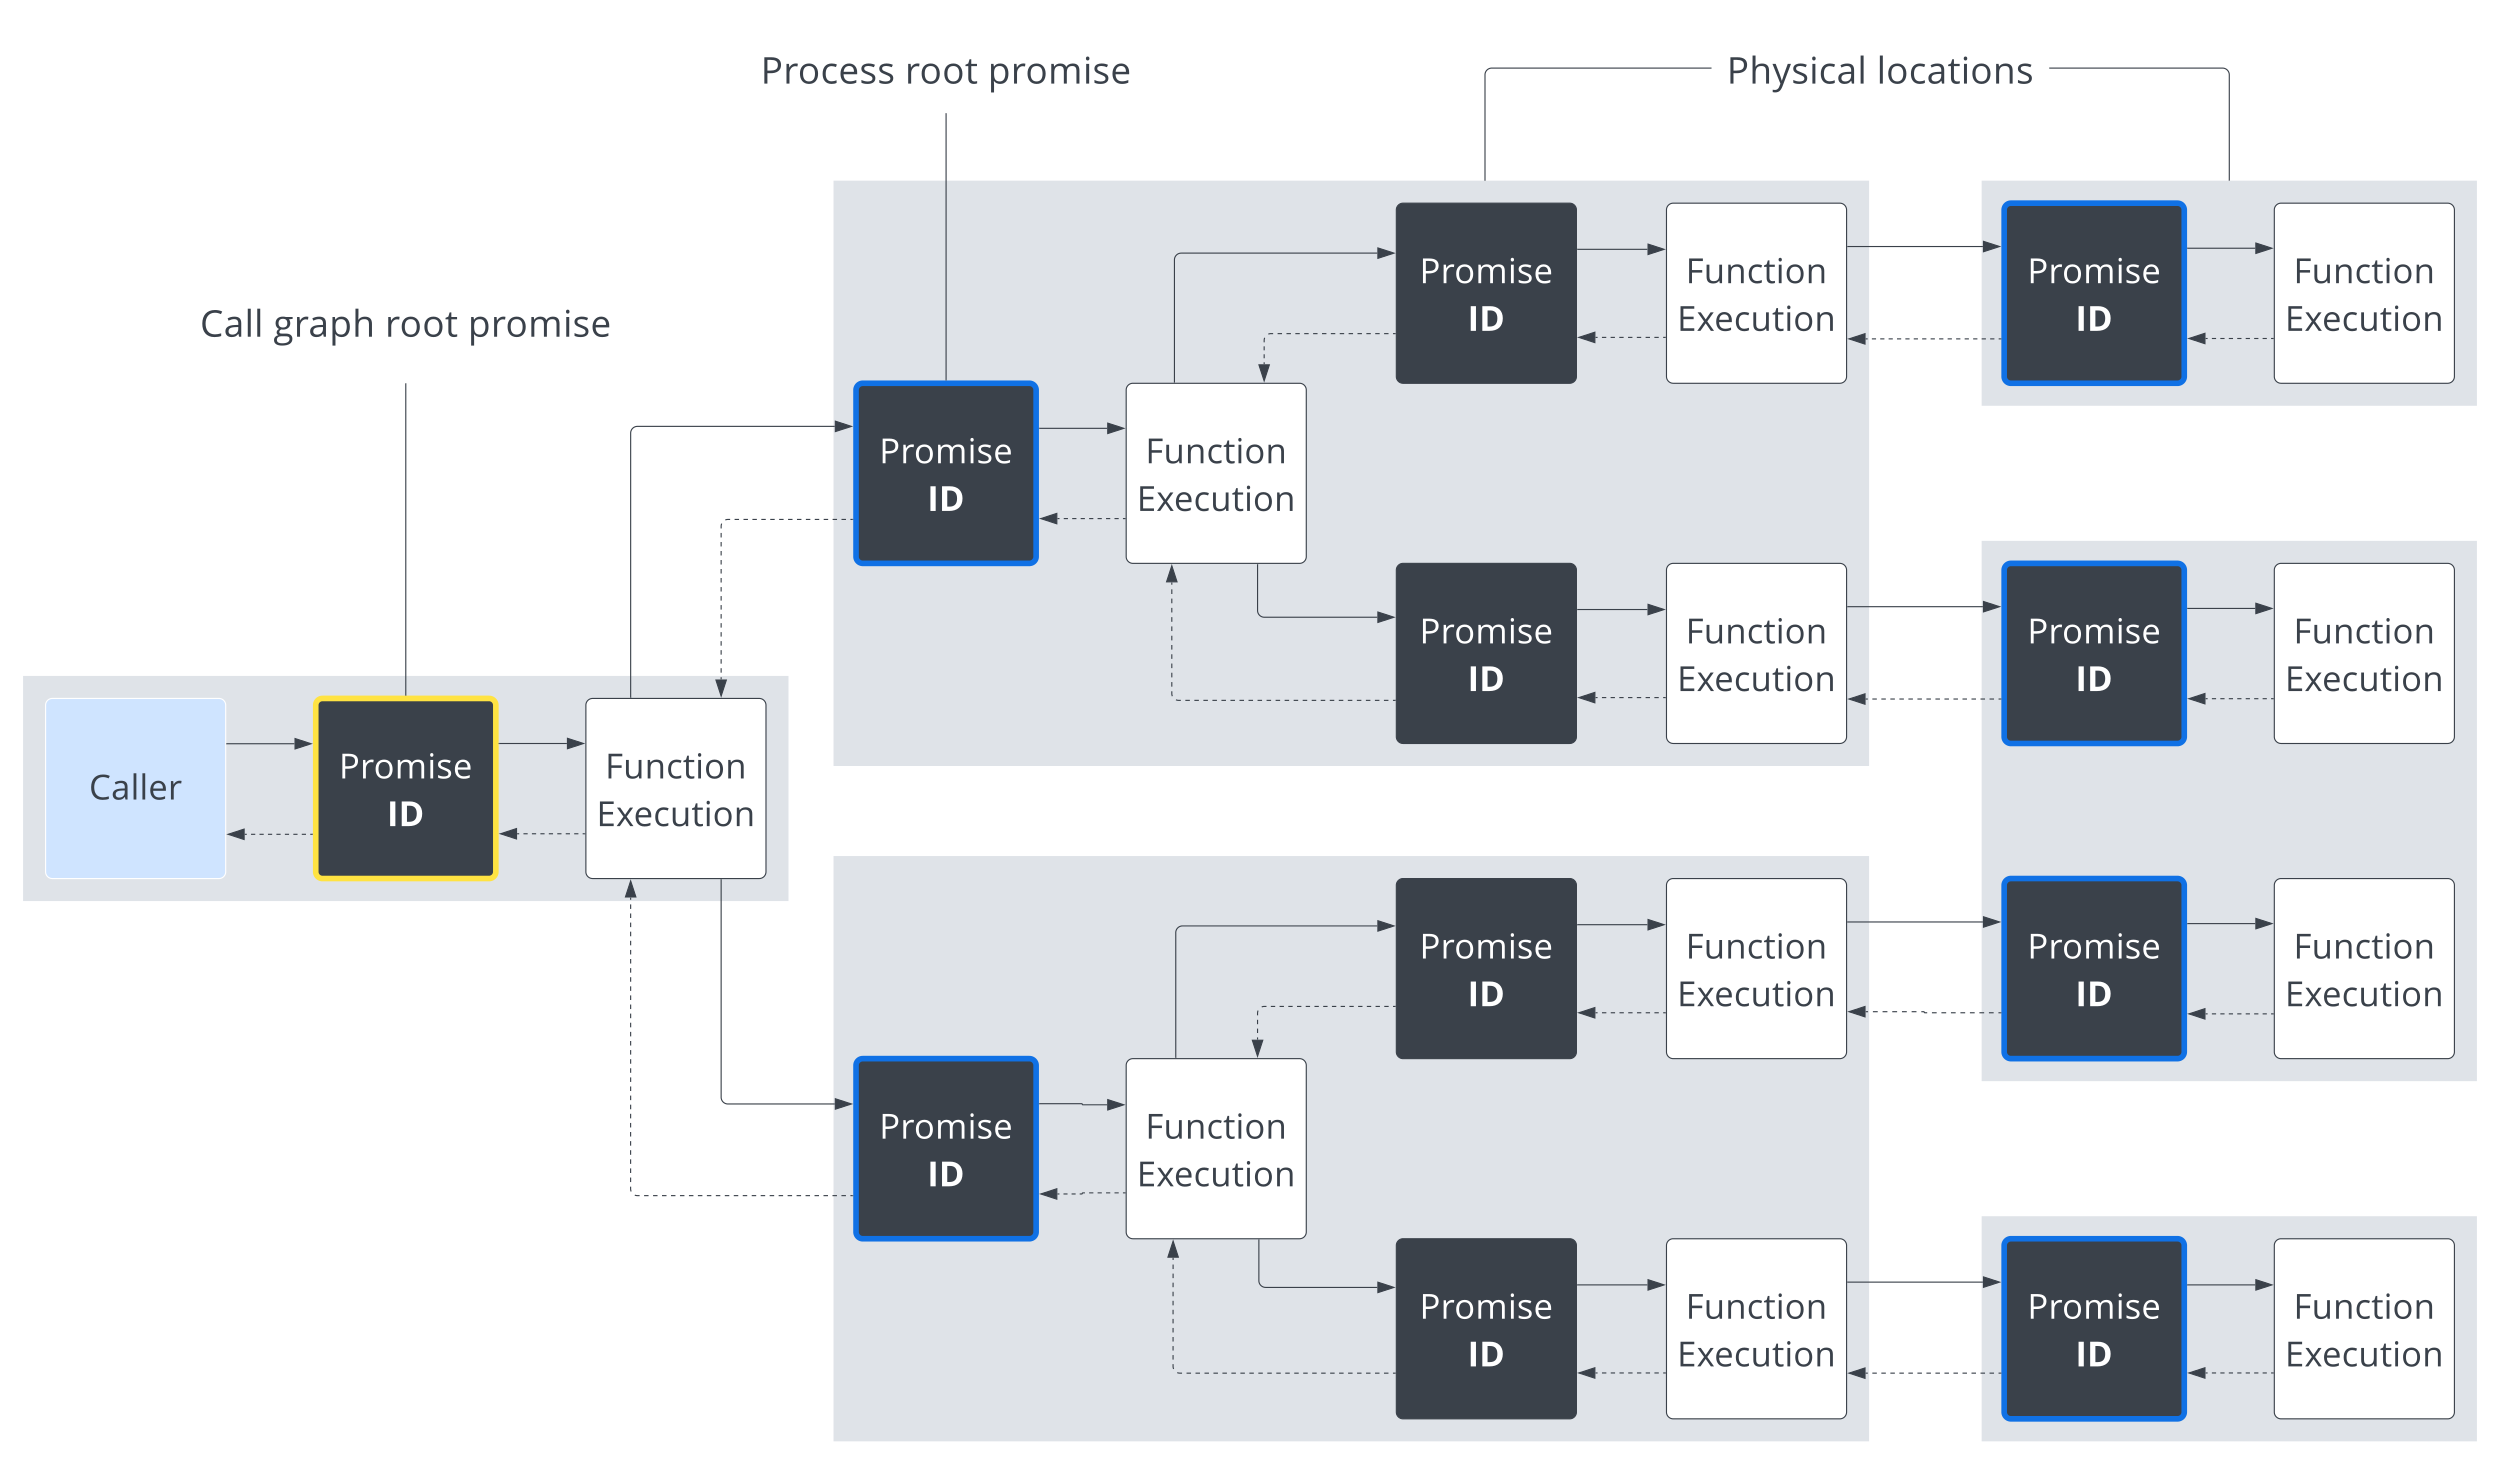 <svg xmlns="http://www.w3.org/2000/svg" xmlns:xlink="http://www.w3.org/1999/xlink" xmlns:lucid="lucid" width="2221" height="1301"><g transform="translate(-359.5 140.5)" lucid:page-tab-id="0_0"><path d="M0-500h3000v2000H0z" fill="#fff"/><path d="M2120 940h440v200h-440zM2120 340h440v480h-440zM1100 20h920v520h-920zM380 460h680v200H380z" stroke="#000" stroke-opacity="0" fill="#dfe3e8"/><path d="M640 486a6 6 0 0 1 6-6h148a6 6 0 0 1 6 6v148a6 6 0 0 1-6 6H646a6 6 0 0 1-6-6z" stroke="#ffe342" stroke-width="5" fill="#3a414a"/><use xlink:href="#a" transform="matrix(1,0,0,1,645,485) translate(15.649 66.066)"/><use xlink:href="#b" transform="matrix(1,0,0,1,645,485) translate(58.336 108.433)"/><path d="M880 486a6 6 0 0 1 6-6h148a6 6 0 0 1 6 6v148a6 6 0 0 1-6 6H886a6 6 0 0 1-6-6z" stroke="#3a414a" fill="#fff"/><use xlink:href="#c" transform="matrix(1,0,0,1,885,485) translate(12.102 66.066)"/><use xlink:href="#d" transform="matrix(1,0,0,1,885,485) translate(4.461 108.433)"/><path d="M803 520.03h60.12" stroke="#3a414a" fill="none"/><path d="M803 520.5h-.5v-.94h.5z" stroke="#3a414a" stroke-width=".05" fill="#3a414a"/><path d="M877.88 520.03l-14.26 4.64v-9.27z" stroke="#3a414a" fill="#3a414a"/><path d="M879 600.22h-1.88m-3.76 0h-3.75m-3.75 0h-3.76m-3.76 0h-3.76m-3.76 0h-3.76m-3.75 0h-3.75m-3.76 0h-3.77m-3.75 0h-3.76m-3.76 0h-1.88" stroke="#3a414a" fill="none"/><path d="M879.5 600.7h-.5v-.96h.5z" stroke="#3a414a" stroke-width=".05" fill="#3a414a"/><path d="M804.12 600.22l14.26-4.64v9.27z" stroke="#3a414a" fill="#3a414a"/><path d="M400 486a6 6 0 0 1 6-6h148a6 6 0 0 1 6 6v148a6 6 0 0 1-6 6H406a6 6 0 0 1-6-6z" stroke="#fff" fill="#cfe4ff"/><use xlink:href="#e" transform="matrix(1,0,0,1,405,485) translate(33.589 84.816)"/><path d="M561 520.24h60.12" stroke="#3a414a" fill="none"/><path d="M561 520.72h-.5v-.95h.5z" stroke="#3a414a" stroke-width=".05" fill="#3a414a"/><path d="M635.88 520.24l-14.26 4.64v-9.27z" stroke="#3a414a" fill="#3a414a"/><path d="M576.88 600.7h1.88m3.76 0h3.76m3.75 0h3.76m3.75 0h3.76m3.76 0h3.76m3.76 0h3.75m3.76 0h3.75m3.76 0h3.76m3.76 0H637" stroke="#3a414a" fill="none"/><path d="M562.12 600.7l14.26-4.64v9.27z" stroke="#3a414a" fill="#3a414a"/><path d="M637.5 601.17h-.5v-.95h.5z" stroke="#3a414a" stroke-width=".05" fill="#3a414a"/><path d="M1600 366a6 6 0 0 1 6-6h148a6 6 0 0 1 6 6v148a6 6 0 0 1-6 6h-148a6 6 0 0 1-6-6z" stroke="#3a414a" fill="#3a414a"/><use xlink:href="#a" transform="matrix(1,0,0,1,1605,365) translate(15.649 66.066)"/><use xlink:href="#b" transform="matrix(1,0,0,1,1605,365) translate(58.336 108.433)"/><path d="M1840 366a6 6 0 0 1 6-6h148a6 6 0 0 1 6 6v148a6 6 0 0 1-6 6h-148a6 6 0 0 1-6-6z" stroke="#3a414a" fill="#fff"/><use xlink:href="#c" transform="matrix(1,0,0,1,1845,365) translate(12.102 66.066)"/><use xlink:href="#d" transform="matrix(1,0,0,1,1845,365) translate(4.461 108.433)"/><path d="M1761 401H1823.12" stroke="#3a414a" fill="none"/><path d="M1761 401.48h-.5v-.96h.5z" stroke="#3a414a" stroke-width=".05" fill="#3a414a"/><path d="M1837.88 401l-14.27 4.63.02-9.26z" stroke="#3a414a" fill="#3a414a"/><path d="M1839 479.24h-1.95m-3.9 0h-3.9m-3.9 0h-3.9m-3.9 0h-3.9m-3.9 0h-3.9m-3.9 0h-3.88m-3.85 0h-3.85m-3.85 0h-3.86m-3.85 0h-1.9" stroke="#3a414a" fill="none"/><path d="M1839.5 479.72h-.5v-.95h.5z" stroke="#3a414a" stroke-width=".05" fill="#3a414a"/><path d="M1762.12 479.24l14.27-4.63-.02 9.28z" stroke="#3a414a" fill="#3a414a"/><path d="M1120 206a6 6 0 0 1 6-6h148a6 6 0 0 1 6 6v148a6 6 0 0 1-6 6h-148a6 6 0 0 1-6-6z" stroke="#1071e5" stroke-width="5" fill="#3a414a"/><use xlink:href="#a" transform="matrix(1,0,0,1,1125,205) translate(15.649 66.066)"/><use xlink:href="#b" transform="matrix(1,0,0,1,1125,205) translate(58.336 108.433)"/><path d="M1360 206a6 6 0 0 1 6-6h148a6 6 0 0 1 6 6v148a6 6 0 0 1-6 6h-148a6 6 0 0 1-6-6z" stroke="#3a414a" fill="#fff"/><use xlink:href="#c" transform="matrix(1,0,0,1,1365,205) translate(12.102 66.066)"/><use xlink:href="#d" transform="matrix(1,0,0,1,1365,205) translate(4.461 108.433)"/><path d="M1283 240.03H1343.12" stroke="#3a414a" fill="none"/><path d="M1283 240.5h-.5v-.94h.5z" stroke="#3a414a" stroke-width=".05" fill="#3a414a"/><path d="M1357.88 240.03l-14.27 4.64.02-9.27z" stroke="#3a414a" fill="#3a414a"/><path d="M1359 320.22h-1.88m-3.76 0h-3.75m-3.75 0h-3.76m-3.76 0h-3.76m-3.76 0h-3.76m-3.75 0h-3.75m-3.76 0h-3.77m-3.75 0h-3.76m-3.76 0h-1.88" stroke="#3a414a" fill="none"/><path d="M1359.5 320.7h-.5v-.96h.5z" stroke="#3a414a" stroke-width=".05" fill="#3a414a"/><path d="M1284.12 320.22l14.26-4.64v9.27zM1600 46a6 6 0 0 1 6-6h148a6 6 0 0 1 6 6v148a6 6 0 0 1-6 6h-148a6 6 0 0 1-6-6z" stroke="#3a414a" fill="#3a414a"/><use xlink:href="#a" transform="matrix(1,0,0,1,1605,45) translate(15.649 66.066)"/><use xlink:href="#b" transform="matrix(1,0,0,1,1605,45) translate(58.336 108.433)"/><path d="M1840 46a6 6 0 0 1 6-6h148a6 6 0 0 1 6 6v148a6 6 0 0 1-6 6h-148a6 6 0 0 1-6-6z" stroke="#3a414a" fill="#fff"/><use xlink:href="#c" transform="matrix(1,0,0,1,1845,45) translate(12.102 66.066)"/><use xlink:href="#d" transform="matrix(1,0,0,1,1845,45) translate(4.461 108.433)"/><path d="M1761 81H1823.12" stroke="#3a414a" fill="none"/><path d="M1761 81.47h-.5v-.94h.5z" stroke="#3a414a" stroke-width=".05" fill="#3a414a"/><path d="M1837.88 81l-14.27 4.64.02-9.28z" stroke="#3a414a" fill="#3a414a"/><path d="M1839 159.24h-1.95m-3.9 0h-3.9m-3.9 0h-3.9m-3.9 0h-3.9m-3.9 0h-3.9m-3.9 0h-3.88m-3.85 0h-3.85m-3.85 0h-3.86m-3.85 0h-1.9" stroke="#3a414a" fill="none"/><path d="M1839.5 159.72h-.5v-.95h.5z" stroke="#3a414a" stroke-width=".05" fill="#3a414a"/><path d="M1762.12 159.24l14.27-4.63-.02 9.28z" stroke="#3a414a" fill="#3a414a"/><path d="M2120 20h440v200h-440z" stroke="#000" stroke-opacity="0" fill="#dfe3e8"/><path d="M2140 46a6 6 0 0 1 6-6h148a6 6 0 0 1 6 6v148a6 6 0 0 1-6 6h-148a6 6 0 0 1-6-6z" stroke="#1071e5" stroke-width="5" fill="#3a414a"/><use xlink:href="#a" transform="matrix(1,0,0,1,2145,45) translate(15.649 66.066)"/><use xlink:href="#b" transform="matrix(1,0,0,1,2145,45) translate(58.336 108.433)"/><path d="M2380 46a6 6 0 0 1 6-6h148a6 6 0 0 1 6 6v148a6 6 0 0 1-6 6h-148a6 6 0 0 1-6-6z" stroke="#3a414a" fill="#fff"/><use xlink:href="#c" transform="matrix(1,0,0,1,2385,45) translate(12.102 66.066)"/><use xlink:href="#d" transform="matrix(1,0,0,1,2385,45) translate(4.461 108.433)"/><path d="M2303 80.03h60.1" stroke="#3a414a" fill="none"/><path d="M2303 80.5h-.5v-.94h.5z" stroke="#3a414a" stroke-width=".05" fill="#3a414a"/><path d="M2377.88 80.03l-14.27 4.64V75.4z" stroke="#3a414a" fill="#3a414a"/><path d="M2379 160.22h-1.88m-3.76 0h-3.75m-3.75 0h-3.76m-3.76 0h-3.76m-3.76 0h-3.76m-3.75 0h-3.75m-3.76 0h-3.77m-3.75 0h-3.76m-3.76 0h-1.88" stroke="#3a414a" fill="none"/><path d="M2379.5 160.7h-.5v-.96h.5z" stroke="#3a414a" stroke-width=".05" fill="#3a414a"/><path d="M2304.12 160.22l14.26-4.64v9.27z" stroke="#3a414a" fill="#3a414a"/><path d="M2140 366a6 6 0 0 1 6-6h148a6 6 0 0 1 6 6v148a6 6 0 0 1-6 6h-148a6 6 0 0 1-6-6z" stroke="#1071e5" stroke-width="5" fill="#3a414a"/><use xlink:href="#a" transform="matrix(1,0,0,1,2145,365) translate(15.649 66.066)"/><use xlink:href="#b" transform="matrix(1,0,0,1,2145,365) translate(58.336 108.433)"/><path d="M2380 366a6 6 0 0 1 6-6h148a6 6 0 0 1 6 6v148a6 6 0 0 1-6 6h-148a6 6 0 0 1-6-6z" stroke="#3a414a" fill="#fff"/><use xlink:href="#c" transform="matrix(1,0,0,1,2385,365) translate(12.102 66.066)"/><use xlink:href="#d" transform="matrix(1,0,0,1,2385,365) translate(4.461 108.433)"/><path d="M2303 400.03h60.1" stroke="#3a414a" fill="none"/><path d="M2303 400.5h-.5v-.94h.5z" stroke="#3a414a" stroke-width=".05" fill="#3a414a"/><path d="M2377.88 400.03l-14.27 4.64v-9.27z" stroke="#3a414a" fill="#3a414a"/><path d="M2379 480.22h-1.88m-3.76 0h-3.75m-3.75 0h-3.76m-3.76 0h-3.76m-3.76 0h-3.76m-3.75 0h-3.75m-3.76 0h-3.77m-3.75 0h-3.76m-3.76 0h-1.88" stroke="#3a414a" fill="none"/><path d="M2379.5 480.7h-.5v-.96h.5z" stroke="#3a414a" stroke-width=".05" fill="#3a414a"/><path d="M2304.12 480.22l14.26-4.64v9.27z" stroke="#3a414a" fill="#3a414a"/><path d="M1100 620h920v520h-920z" stroke="#000" stroke-opacity="0" fill="#dfe3e8"/><path d="M1600 966a6 6 0 0 1 6-6h148a6 6 0 0 1 6 6v148a6 6 0 0 1-6 6h-148a6 6 0 0 1-6-6z" stroke="#3a414a" fill="#3a414a"/><use xlink:href="#a" transform="matrix(1,0,0,1,1605,965) translate(15.649 66.066)"/><use xlink:href="#b" transform="matrix(1,0,0,1,1605,965) translate(58.336 108.433)"/><path d="M1840 966a6 6 0 0 1 6-6h148a6 6 0 0 1 6 6v148a6 6 0 0 1-6 6h-148a6 6 0 0 1-6-6z" stroke="#3a414a" fill="#fff"/><use xlink:href="#c" transform="matrix(1,0,0,1,1845,965) translate(12.102 66.066)"/><use xlink:href="#d" transform="matrix(1,0,0,1,1845,965) translate(4.461 108.433)"/><path d="M1761 1001H1823.12" stroke="#3a414a" fill="none"/><path d="M1761 1001.48h-.5v-.96h.5z" stroke="#3a414a" stroke-width=".05" fill="#3a414a"/><path d="M1837.88 1001l-14.27 4.63.02-9.26z" stroke="#3a414a" fill="#3a414a"/><path d="M1839 1079.24h-1.94m-3.88 0h-3.9m-3.87 0h-3.87m-3.88 0h-3.88m-3.9 0H1806m-3.88 0h-3.88m-3.9 0h-3.87m-3.88 0h-3.9m-3.88 0h-1.94" stroke="#3a414a" fill="none"/><path d="M1839.5 1079.72h-.5v-.95h.5z" stroke="#3a414a" stroke-width=".05" fill="#3a414a"/><path d="M1762.12 1079.24l14.26-4.63v9.28z" stroke="#3a414a" fill="#3a414a"/><path d="M1120 806a6 6 0 0 1 6-6h148a6 6 0 0 1 6 6v148a6 6 0 0 1-6 6h-148a6 6 0 0 1-6-6z" stroke="#1071e5" stroke-width="5" fill="#3a414a"/><use xlink:href="#a" transform="matrix(1,0,0,1,1125,805) translate(15.649 66.066)"/><use xlink:href="#b" transform="matrix(1,0,0,1,1125,805) translate(58.336 108.433)"/><path d="M1360 806a6 6 0 0 1 6-6h148a6 6 0 0 1 6 6v148a6 6 0 0 1-6 6h-148a6 6 0 0 1-6-6z" stroke="#3a414a" fill="#fff"/><use xlink:href="#c" transform="matrix(1,0,0,1,1365,805) translate(12.102 66.066)"/><use xlink:href="#d" transform="matrix(1,0,0,1,1365,805) translate(4.461 108.433)"/><path d="M1283 840.03h37.52a.48.48 0 0 1 .48.5.48.48 0 0 0 .48.47h21.64" stroke="#3a414a" fill="none"/><path d="M1283 840.5h-.5v-.94h.5z" stroke="#3a414a" stroke-width=".05" fill="#3a414a"/><path d="M1357.88 841l-14.26 4.63v-9.26z" stroke="#3a414a" fill="#3a414a"/><path d="M1359 919.24h-1.88m-3.75 0h-3.75m-3.75 0h-3.75m-3.75 0h-3.75m-3.75 0h-3.76m-3.74 0H1321.4l-.06.03-.07.02-.07.04-.06.04-.05.06-.05.07-.03.08v.07l-.02.08v.08l-.02.08-.03.07-.04.07-.04.05-.06.05-.07.04-.07.03h-.07l-.1.02h-1.8m-3.6 0h-3.6m-3.6 0h-3.6m-3.6 0h-1.82" stroke="#3a414a" fill="none"/><path d="M1359.5 919.72h-.5v-.95h.5z" stroke="#3a414a" stroke-width=".05" fill="#3a414a"/><path d="M1284.12 920.22l14.26-4.64v9.27zM1600 646a6 6 0 0 1 6-6h148a6 6 0 0 1 6 6v148a6 6 0 0 1-6 6h-148a6 6 0 0 1-6-6z" stroke="#3a414a" fill="#3a414a"/><use xlink:href="#a" transform="matrix(1,0,0,1,1605,645) translate(15.649 66.066)"/><use xlink:href="#b" transform="matrix(1,0,0,1,1605,645) translate(58.336 108.433)"/><path d="M1840 646a6 6 0 0 1 6-6h148a6 6 0 0 1 6 6v148a6 6 0 0 1-6 6h-148a6 6 0 0 1-6-6z" stroke="#3a414a" fill="#fff"/><use xlink:href="#c" transform="matrix(1,0,0,1,1845,645) translate(12.102 66.066)"/><use xlink:href="#d" transform="matrix(1,0,0,1,1845,645) translate(4.461 108.433)"/><path d="M1761 681H1823.12" stroke="#3a414a" fill="none"/><path d="M1761 681.48h-.5v-.96h.5z" stroke="#3a414a" stroke-width=".05" fill="#3a414a"/><path d="M1837.88 681l-14.27 4.63.02-9.26z" stroke="#3a414a" fill="#3a414a"/><path d="M1839 759.24h-1.94m-3.88 0h-3.9m-3.87 0h-3.87m-3.88 0h-3.88m-3.9 0H1806m-3.88 0h-3.88m-3.9 0h-3.87m-3.88 0h-3.9m-3.88 0h-1.94" stroke="#3a414a" fill="none"/><path d="M1839.5 759.72h-.5v-.95h.5z" stroke="#3a414a" stroke-width=".05" fill="#3a414a"/><path d="M1762.12 759.24l14.26-4.63v9.28z" stroke="#3a414a" fill="#3a414a"/><path d="M2140 646a6 6 0 0 1 6-6h148a6 6 0 0 1 6 6v148a6 6 0 0 1-6 6h-148a6 6 0 0 1-6-6z" stroke="#1071e5" stroke-width="5" fill="#3a414a"/><use xlink:href="#a" transform="matrix(1,0,0,1,2145,645) translate(15.649 66.066)"/><use xlink:href="#b" transform="matrix(1,0,0,1,2145,645) translate(58.336 108.433)"/><path d="M2380 646a6 6 0 0 1 6-6h148a6 6 0 0 1 6 6v148a6 6 0 0 1-6 6h-148a6 6 0 0 1-6-6z" stroke="#3a414a" fill="#fff"/><use xlink:href="#c" transform="matrix(1,0,0,1,2385,645) translate(12.102 66.066)"/><use xlink:href="#d" transform="matrix(1,0,0,1,2385,645) translate(4.461 108.433)"/><path d="M2303 680.03h60.12" stroke="#3a414a" fill="none"/><path d="M2303 680.5h-.5v-.94h.5z" stroke="#3a414a" stroke-width=".05" fill="#3a414a"/><path d="M2377.88 680.03l-14.26 4.64v-9.27z" stroke="#3a414a" fill="#3a414a"/><path d="M2379 760.22h-1.88m-3.76 0h-3.75m-3.75 0h-3.76m-3.76 0h-3.76m-3.76 0h-3.76m-3.75 0h-3.75m-3.76 0h-3.77m-3.75 0h-3.76m-3.76 0h-1.88" stroke="#3a414a" fill="none"/><path d="M2379.5 760.7h-.5v-.96h.5z" stroke="#3a414a" stroke-width=".05" fill="#3a414a"/><path d="M2304.12 760.22l14.26-4.64v9.27z" stroke="#3a414a" fill="#3a414a"/><path d="M2140 966a6 6 0 0 1 6-6h148a6 6 0 0 1 6 6v148a6 6 0 0 1-6 6h-148a6 6 0 0 1-6-6z" stroke="#1071e5" stroke-width="5" fill="#3a414a"/><use xlink:href="#a" transform="matrix(1,0,0,1,2145,965) translate(15.649 66.066)"/><use xlink:href="#b" transform="matrix(1,0,0,1,2145,965) translate(58.336 108.433)"/><path d="M2380 966a6 6 0 0 1 6-6h148a6 6 0 0 1 6 6v148a6 6 0 0 1-6 6h-148a6 6 0 0 1-6-6z" stroke="#3a414a" fill="#fff"/><use xlink:href="#c" transform="matrix(1,0,0,1,2385,965) translate(12.102 66.066)"/><use xlink:href="#d" transform="matrix(1,0,0,1,2385,965) translate(4.461 108.433)"/><path d="M2303 1001h60.12" stroke="#3a414a" fill="none"/><path d="M2303 1001.48h-.5v-.96h.5z" stroke="#3a414a" stroke-width=".05" fill="#3a414a"/><path d="M2377.88 1001l-14.26 4.63v-9.26z" stroke="#3a414a" fill="#3a414a"/><path d="M2379 1079.24h-1.88m-3.76 0h-3.75m-3.75 0h-3.76m-3.76 0h-3.76m-3.76 0h-3.76m-3.75 0h-3.75m-3.76 0h-3.77m-3.75 0h-3.76m-3.76 0h-1.88" stroke="#3a414a" fill="none"/><path d="M2379.5 1079.72h-.5v-.95h.5z" stroke="#3a414a" stroke-width=".05" fill="#3a414a"/><path d="M2304.12 1079.24l14.26-4.63v9.28z" stroke="#3a414a" fill="#3a414a"/><path d="M1117 921.7h-2m-3.97 0h-4m-3.97 0h-4m-3.97 0h-4m-3.98 0h-3.98m-4 0h-3.97m-3.98 0h-4m-3.98 0h-3.98m-4 0h-3.97m-3.98 0h-4m-3.98 0h-3.98m-4 0h-3.97m-4 0h-3.97m-3.98 0h-4m-3.97 0h-3.98m-4 0h-3.97m-4 0h-3.97m-3.98 0h-4m-3.97 0h-3.98m-4 0h-3.97m-4 0h-3.97m-3.98 0h-4m-3.97 0h-3.97m-4 0h-3.97m-3.98 0h-2l-.93-.07-.92-.22-.43-.16m-3.24-3.24l-.18-.44-.22-.9-.08-.95v-2m0-4.06v-4.04m0-4.05v-4.04m0-4.03v-4.05m0-4.04v-4.05m0-4.04v-4.05m0-4.05v-4.04m0-4.05v-4.03m0-4.05V849m0-4.04v-4.05m0-4.05v-4.05m0-4.04v-4.04m0-4.05v-4.04m0-4.05v-4.04m0-4.04v-4.05m0-4.04v-4.04m0-4.04v-4.05m0-4.04v-4.04m0-4.06v-4.04m0-4.05V760m0-4.03v-4.05m0-4.04v-4.05m0-4.04v-4.05m0-4.05v-4.04m0-4.05v-4.03m0-4.05v-4.04m0-4.04v-4.05m0-4.05v-4.05m0-4.04v-4.04m0-4.05v-4.04m0-4.05v-4.04m0-4.05v-4.05m0-4.04v-2.02" stroke="#3a414a" fill="none"/><path d="M1117.5 922.18h-.5v-.95h.5z" stroke="#3a414a" stroke-width=".05" fill="#3a414a"/><path d="M919.78 642.12l4.64 14.26h-9.27z" stroke="#3a414a" fill="#3a414a"/><path d="M1000.16 641v193.27a6 6 0 0 0 6 6h94.96" stroke="#3a414a" fill="none"/><path d="M1000.64 641h-.95v-.5h.94z" stroke="#3a414a" stroke-width=".05" fill="#3a414a"/><path d="M1115.88 840.27l-14.26 4.63v-9.27z" stroke="#3a414a" fill="#3a414a"/><path d="M1000.16 463.12v-2m0-4v-4m0-4.02v-4m0-4v-4m0-4v-4m0-4.02v-4m0-4v-4m0-4v-4.02m0-4v-4m0-4v-4m0-4v-4.02m0-4v-4m0-4v-4m0-4.02v-4m0-4v-4m0-4v-4m0-4.02v-4m0-4v-2l.08-.94.22-.92.18-.44m3.23-3.23l.44-.18.92-.23.94-.08h1.98m3.96 0h3.96m3.96 0h3.96m3.95 0h3.96m3.95 0h3.96m3.97 0h3.96m3.95 0h3.96m3.96 0h3.96m3.96 0h3.96m3.96 0h3.95m3.95 0h3.96m3.97 0h3.96m3.96 0h3.94m3.96 0h3.96m3.96 0h1.98" stroke="#3a414a" fill="none"/><path d="M1000.16 477.88l-4.63-14.26h9.27z" stroke="#3a414a" fill="#3a414a"/><path d="M1117.5 321.47h-.5v-.95h.5z" stroke="#3a414a" stroke-width=".05" fill="#3a414a"/><path d="M1101.12 238.3H925.78a6 6 0 0 0-6 6V479" stroke="#3a414a" fill="none"/><path d="M1115.88 238.3l-14.26 4.63v-9.27z" stroke="#3a414a" fill="#3a414a"/><path d="M920.26 479.5h-.95v-.5h.96z" stroke="#3a414a" stroke-width=".05" fill="#3a414a"/><path d="M1402.87 199V90.38a6 6 0 0 1 6-6h174.25" stroke="#3a414a" fill="none"/><path d="M1403.35 199.5h-.95v-.5h.95z" stroke="#3a414a" stroke-width=".05" fill="#3a414a"/><path d="M1597.88 84.38l-14.26 4.64v-9.27z" stroke="#3a414a" fill="#3a414a"/><path d="M1599 155.88h-1.97m-3.95 0h-3.94m-3.94 0h-3.95m-3.94 0h-3.94m-3.94 0h-3.94m-3.95 0h-3.94m-3.95 0h-3.95m-3.94 0h-3.95m-3.93 0h-3.94m-3.95 0h-3.94m-3.95 0h-3.95m-3.95 0h-3.94m-3.94 0h-3.95m-3.94 0h-3.94m-3.96 0h-1.97l-.94.07-.9.22-.45.18m-3.24 3.24l-.18.42-.22.92-.07.94v1.77m0 3.53v3.54m0 3.55v3.54m0 3.55v1.77" stroke="#3a414a" fill="none"/><path d="M1599.5 156.35h-.5v-.95h.5z" stroke="#3a414a" stroke-width=".05" fill="#3a414a"/><path d="M1482.57 197.88l-4.64-14.26h9.27z" stroke="#3a414a" fill="#3a414a"/><path d="M1599 481.7h-2m-4.02 0h-4m-4 0h-4.02m-4 0h-4.02m-4 0h-4.02m-4 0h-4.02m-4 0h-4.02m-4 0h-4.02m-4 0h-4.02m-4 0h-4.02m-4 0h-4.02m-4 0h-4.02m-4 0h-4.02m-4 0h-4.02m-4 0h-4.02m-4 0h-4.02m-4 0h-4.02m-4 0h-4.02m-4 0h-4.02m-4 0h-4.02m-4 0h-4.02m-4 0h-4.02m-4 0h-4.02m-4 0h-4m-4.02 0h-2l-.95-.08-.92-.23-.44-.2M1401 478l-.18-.44-.22-.9-.07-.95v-2.07m0-4.12v-4.1m0-4.12v-4.12m0-4.1v-4.13m0-4.12v-4.1m0-4.12v-4.12m0-4.1v-4.13m0-4.12V416m0-4.12v-4.12m0-4.12v-4.1m0-4.13v-4.1m0-4.12v-4.12m0-4.12v-2.06" stroke="#3a414a" fill="none"/><path d="M1599.5 482.16h-.5v-.95h.5z" stroke="#3a414a" stroke-width=".05" fill="#3a414a"/><path d="M1400.53 362.12l4.63 14.26h-9.27z" stroke="#3a414a" fill="#3a414a"/><path d="M1583.12 407.85h-100.4a6 6 0 0 1-6-6V361" stroke="#3a414a" fill="none"/><path d="M1597.88 407.85l-14.26 4.64v-9.28z" stroke="#3a414a" fill="#3a414a"/><path d="M1477.18 361h-.95v-.5h.95z" stroke="#3a414a" stroke-width=".05" fill="#3a414a"/><path d="M2001 398.48h120.1" stroke="#3a414a" fill="none"/><path d="M2001 398.95h-.5V398h.5z" stroke="#3a414a" stroke-width=".05" fill="#3a414a"/><path d="M2135.88 398.48l-14.27 4.63v-9.26z" stroke="#3a414a" fill="#3a414a"/><path d="M2137 480.52h-2m-4 0h-4m-4 0h-4.02m-4 0h-4m-4 0h-4m-4.02 0h-4m-4 0h-4m-4 0h-4.02m-4 0h-4m-4 0h-4m-4 0h-4.02m-4 0h-4m-4 0h-4.02m-4 0h-4m-4 0h-4m-4 0h-2.02" stroke="#3a414a" fill="none"/><path d="M2137.5 481h-.5v-.96h.5z" stroke="#3a414a" stroke-width=".05" fill="#3a414a"/><path d="M2002.12 480.52l14.26-4.64v9.27z" stroke="#3a414a" fill="#3a414a"/><path d="M2001 78.52h120.1" stroke="#3a414a" fill="none"/><path d="M2001 79h-.5v-.95h.5z" stroke="#3a414a" stroke-width=".05" fill="#3a414a"/><path d="M2135.88 78.52l-14.27 4.64V73.9z" stroke="#3a414a" fill="#3a414a"/><path d="M2137 160.56h-1.9m-3.77 0h-3.77m-3.78 0H2120m-3.78 0h-3.77m-3.78 0h-3.78m-3.8 0h-3.77m-3.77 0h-3.78m-3.78 0h-3.78m-3.78 0h-3.77m-3.78 0h-3.76m-3.72 0h-3.73m-3.73 0h-3.72m-3.72 0h-3.73m-3.72 0h-3.72m-3.72 0h-3.73m-3.7 0h-3.73m-3.72 0h-1.87" stroke="#3a414a" fill="none"/><path d="M2137.5 161.04h-.5v-.95h.5z" stroke="#3a414a" stroke-width=".05" fill="#3a414a"/><path d="M2002.12 160.56l14.27-4.63-.02 9.27z" stroke="#3a414a" fill="#3a414a"/><path d="M2001 678.58h120.12" stroke="#3a414a" fill="none"/><path d="M2001 679.06h-.5v-.95h.5z" stroke="#3a414a" stroke-width=".05" fill="#3a414a"/><path d="M2135.88 678.58l-14.26 4.64v-9.27z" stroke="#3a414a" fill="#3a414a"/><path d="M2137 759.23h-2.1m-4.23 0h-4.22m-4.22 0H2118m-4.2 0h-4.23m-4.22 0h-4.22m-4.22 0h-4.2m-4.23 0h-4.22m-4.22 0h-4.22m-4.2 0h-2.2l-.07-.02-.07-.02-.06-.04-.06-.05-.05-.07-.05-.06-.03-.07v-.07l-.02-.08v-.07l-.02-.07-.03-.06-.04-.06-.04-.06-.06-.05-.06-.04-.07-.03h-.07l-.07-.02h-2.16m-4.3 0h-4.3m-4.3 0h-4.3m-4.3 0h-4.32m-4.3 0h-4.3m-4.3 0h-4.3m-4.3 0h-2.17" stroke="#3a414a" fill="none"/><path d="M2137.5 759.7h-.5v-.95h.5z" stroke="#3a414a" stroke-width=".05" fill="#3a414a"/><path d="M2002.12 758.28l14.26-4.64v9.27z" stroke="#3a414a" fill="#3a414a"/><path d="M2001 998.54h120.1" stroke="#3a414a" fill="none"/><path d="M2001 999h-.5v-.94h.5z" stroke="#3a414a" stroke-width=".05" fill="#3a414a"/><path d="M2135.88 998.54l-14.27 4.63v-9.27z" stroke="#3a414a" fill="#3a414a"/><path d="M2137 1079.4h-2m-4 0h-4m-4 0h-4.02m-4 0h-4m-4 0h-4m-4.02 0h-4m-4 0h-4m-4 0h-4.02m-4 0h-4m-4 0h-4m-4 0h-4.02m-4 0h-4m-4 0h-4.02m-4 0h-4m-4 0h-4m-4 0h-2.02" stroke="#3a414a" fill="none"/><path d="M2137.5 1079.88h-.5v-.95h.5z" stroke="#3a414a" stroke-width=".05" fill="#3a414a"/><path d="M2002.12 1079.4l14.26-4.63v9.27z" stroke="#3a414a" fill="#3a414a"/><path d="M1599 1079.4h-2m-3.98 0h-3.98m-4 0h-3.97m-4 0h-3.97m-4 0h-3.98m-3.98 0h-4m-3.97 0h-4m-3.97 0h-4m-3.97 0h-4m-3.97 0h-4m-3.97 0h-4m-3.98 0h-4m-3.98 0h-3.98m-4 0h-3.97m-4 0h-3.98m-4 0h-3.97m-4 0h-3.98m-3.98 0h-4m-3.98 0h-4m-3.97 0h-4m-3.97 0h-4m-3.97 0h-3.98m-3.98 0h-4m-3.97 0h-4m-3.98 0h-2l-.94-.07-.9-.22-.45-.17m-3.22-3.24l-.18-.44-.22-.92-.08-.94v-2m0-4.03v-4.02m0-4.02v-4.02m0-4v-4.04m0-4.02v-4.02m0-4.02v-4.02m0-4.03v-4.02m0-4.02v-4m0-4.03v-4.02m0-4.02V999m0-4.02v-4.02m0-4.02v-4.02m0-4.02v-2.02" stroke="#3a414a" fill="none"/><path d="M1599.5 1079.88h-.5v-.95h.5z" stroke="#3a414a" stroke-width=".05" fill="#3a414a"/><path d="M1401.7 962.12l4.64 14.26h-9.27z" stroke="#3a414a" fill="#3a414a"/><path d="M1477.88 961v36.23a6 6 0 0 0 6 6h99.24" stroke="#3a414a" fill="none"/><path d="M1478.36 961h-.95v-.5h.96z" stroke="#3a414a" stroke-width=".05" fill="#3a414a"/><path d="M1597.88 1003.23l-14.26 4.63v-9.27z" stroke="#3a414a" fill="#3a414a"/><path d="M1404.05 799V688.1a6 6 0 0 1 6-6h173.07" stroke="#3a414a" fill="none"/><path d="M1404.52 799.5h-.95v-.5h.95z" stroke="#3a414a" stroke-width=".05" fill="#3a414a"/><path d="M1597.88 682.1l-14.26 4.63v-9.27z" stroke="#3a414a" fill="#3a414a"/><path d="M1599 753.6h-1.94m-3.87 0h-3.9m-3.87 0h-3.87m-3.88 0h-3.88m-3.87 0h-3.88m-3.88 0h-3.87m-3.88 0h-3.87m-3.88 0h-3.88m-3.88 0h-3.88m-3.88 0h-3.87m-3.9 0h-3.87m-3.87 0h-3.88m-3.87 0h-3.87m-3.88 0h-3.87m-3.88 0h-3.88m-3.87 0h-1.94l-.93.06-.9.22-.45.2m-3.24 3.22l-.18.44-.22.9-.07.95v1.95m0 3.92v3.92m0 3.9v3.94m0 3.92v1.96" stroke="#3a414a" fill="none"/><path d="M1599.5 754.07h-.5v-.95h.5z" stroke="#3a414a" stroke-width=".05" fill="#3a414a"/><path d="M1476.7 797.88l-4.63-14.26h9.28z" stroke="#3a414a" fill="#3a414a"/><path d="M1880-114a6 6 0 0 1 6-6h288a6 6 0 0 1 6 6v68a6 6 0 0 1-6 6h-288a6 6 0 0 1-6-6z" stroke="#000" stroke-opacity="0" fill="#fff" fill-opacity="0"/><g><use xlink:href="#f" transform="matrix(1,0,0,1,1885,-115) translate(8.59 48.753)"/><use xlink:href="#g" transform="matrix(1,0,0,1,1885,-115) translate(141.745 48.753)"/></g><path d="M2180.5-80H2334a6 6 0 0 1 6 6v93.5" stroke="#3a414a" fill="none"/><path d="M2180.5-79.53h-.5v-.94h.5zM2340.47 20h-.94v-.5h.94z" stroke="#3a414a" stroke-width=".05" fill="#3a414a"/><path d="M1879.5-80h-194.73a6 6 0 0 0-6 6v93.5" stroke="#3a414a" fill="none"/><path d="M1880-79.53h-.5v-.94h.5zM1679.24 20h-.95v-.5h.94z" stroke="#3a414a" stroke-width=".05" fill="#3a414a"/><path d="M510 95.6a6 6 0 0 1 6-6h408a6 6 0 0 1 6 6V194a6 6 0 0 1-6 6H516a6 6 0 0 1-6-6z" stroke="#000" stroke-opacity="0" fill="#fff" fill-opacity="0"/><g><use xlink:href="#h" transform="matrix(1,0,0,1,515,94.606) translate(22.228 64.035)"/><use xlink:href="#i" transform="matrix(1,0,0,1,515,94.606) translate(87.316 64.035)"/><use xlink:href="#j" transform="matrix(1,0,0,1,515,94.606) translate(186.6 64.035)"/><use xlink:href="#k" transform="matrix(1,0,0,1,515,94.606) translate(260.233 64.035)"/></g><path d="M720 200.5V477" stroke="#3a414a" fill="none"/><path d="M720.48 200.5h-.96v-.5h.96zM720.48 477.5h-.96v-.5h.96z" stroke="#3a414a" stroke-width=".05" fill="#3a414a"/><path d="M1000-114a6 6 0 0 1 6-6h388a6 6 0 0 1 6 6v68a6 6 0 0 1-6 6h-388a6 6 0 0 1-6-6z" stroke="#000" stroke-opacity="0" fill="#fff" fill-opacity="0"/><g><use xlink:href="#l" transform="matrix(1,0,0,1,1005,-115) translate(30.327 48.753)"/><use xlink:href="#j" transform="matrix(1,0,0,1,1005,-115) translate(158.501 48.753)"/><use xlink:href="#k" transform="matrix(1,0,0,1,1005,-115) translate(232.134 48.753)"/></g><path d="M1200-39.5V197" stroke="#3a414a" fill="none"/><path d="M1200.47-39.5h-.94v-.5h.94zM1200.47 197.5h-.94v-.5h.94z" stroke="#3a414a" stroke-width=".05" fill="#3a414a"/><defs><path fill="#fff" d="M1128-1036c0 321-241 464-585 461H371V0H201v-1462h379c365 0 548 142 548 426zm-176 8c0-218-150-286-391-287H371v594h153c270-3 428-62 428-307" id="m"/><path fill="#fff" d="M340-893c80-153 237-262 467-211l-23 154c-45-10-85-15-120-15-184-3-322 182-322 377V0H176v-1096h137l19 203h8" id="n"/><path fill="#fff" d="M621-1116c316 0 501 239 501 567 0 339-180 575-508 569S119-212 115-549c-4-339 178-567 506-567zm-5 141c-239 0-329 168-329 426 0 255 93 430 331 430s332-174 332-430-95-426-334-426" id="o"/><path fill="#fff" d="M1368-1116c259 2 372 131 371 401V0h-166v-713c0-168-66-262-230-262-221 0-303 131-303 363V0H874v-713c-1-169-66-262-231-262-235 0-301 142-301 400V0H176v-1096h135l27 150h8c56-99 174-170 324-170 171 0 283 62 336 186h8c60-108 189-187 354-186" id="p"/><path fill="#fff" d="M342 0H176v-1096h166V0zm-82-1282c-61 0-98-43-98-111 0-69 36-110 98-110 59 0 98 43 98 110s-39 111-98 111" id="q"/><path fill="#fff" d="M502-977c-130 0-238 32-238 139 0 75 39 101 95 134 33 19 97 46 192 81 130 48 217 95 263 143s69 108 69 181C883-73 695 20 449 20 304 20 190-3 109-49v-154c91 47 216 86 344 86 149 0 270-36 270-168 0-43-21-76-55-109-56-55-367-158-434-208-74-55-128-109-128-225 0-327 490-342 754-217l-59 135c-110-45-210-68-299-68" id="r"/><path fill="#fff" d="M995-51C878-2 799 19 639 20c-329 2-524-221-524-559 0-326 172-577 481-577 278 0 451 210 446 493v105H287c4 242 121 392 358 393 118 0 235-25 350-74v148zM864-653c2-195-85-324-270-324-190 0-288 139-303 324h573" id="s"/><g id="a"><use transform="matrix(0.015,0,0,0.015,0,0)" xlink:href="#m"/><use transform="matrix(0.015,0,0,0.015,18.73,0)" xlink:href="#n"/><use transform="matrix(0.015,0,0,0.015,30.807,0)" xlink:href="#o"/><use transform="matrix(0.015,0,0,0.015,49.599,0)" xlink:href="#p"/><use transform="matrix(0.015,0,0,0.015,78.537,0)" xlink:href="#q"/><use transform="matrix(0.015,0,0,0.015,86.406,0)" xlink:href="#r"/><use transform="matrix(0.015,0,0,0.015,101.248,0)" xlink:href="#s"/></g><path fill="#fff" d="M184 0v-1462h310V0H184" id="t"/><path fill="#fff" d="M643-1462c464-5 754 260 754 717 0 491-297 749-799 745H184v-1462h459zm432 725c0-314-139-471-416-471H494v952h133c299 0 448-160 448-481" id="u"/><g id="b"><use transform="matrix(0.015,0,0,0.015,0,0)" xlink:href="#t"/><use transform="matrix(0.015,0,0,0.015,10.299,0)" xlink:href="#u"/></g><path fill="#3a414a" d="M371 0H201v-1462h815v151H371v535h606v151H371V0" id="v"/><path fill="#3a414a" d="M563 20c-271 0-399-123-399-399v-717h168v711c1 177 76 266 252 266 250 0 331-135 331-401v-576h166V0H944l-24-147h-9C848-44 724 20 563 20" id="w"/><path fill="#3a414a" d="M694-1116c270 0 399 125 398 401V0H926v-709c-1-177-76-266-252-266-250 0-332 133-332 400V0H176v-1096h135l27 150h8c62-101 190-170 348-170" id="x"/><path fill="#3a414a" d="M287-543c-1 247 91 418 323 418 91 0 185-20 281-59v147C818 1 725 20 614 20c-329 0-499-221-499-561 0-349 172-575 510-575 96 0 221 26 282 57l-51 141c-61-25-157-50-235-51-223 0-334 142-334 426" id="y"/><path fill="#3a414a" d="M354-322c-2 123 60 204 176 205 51 1 114-10 150-20v127C647 7 557 20 506 20 294 20 188-92 188-315v-652H31v-80l157-69 70-234h96v254h318v129H354v645" id="z"/><path fill="#3a414a" d="M342 0H176v-1096h166V0zm-82-1282c-61 0-98-43-98-111 0-69 36-110 98-110 59 0 98 43 98 110s-39 111-98 111" id="A"/><path fill="#3a414a" d="M621-1116c316 0 501 239 501 567 0 339-180 575-508 569S119-212 115-549c-4-339 178-567 506-567zm-5 141c-239 0-329 168-329 426 0 255 93 430 331 430s332-174 332-430-95-426-334-426" id="B"/><g id="c"><use transform="matrix(0.015,0,0,0.015,0,0)" xlink:href="#v"/><use transform="matrix(0.015,0,0,0.015,16.057,0)" xlink:href="#w"/><use transform="matrix(0.015,0,0,0.015,35.152,0)" xlink:href="#x"/><use transform="matrix(0.015,0,0,0.015,54.247,0)" xlink:href="#y"/><use transform="matrix(0.015,0,0,0.015,69.058,0)" xlink:href="#z"/><use transform="matrix(0.015,0,0,0.015,80.041,0)" xlink:href="#A"/><use transform="matrix(0.015,0,0,0.015,87.91,0)" xlink:href="#B"/><use transform="matrix(0.015,0,0,0.015,106.701,0)" xlink:href="#x"/></g><path fill="#3a414a" d="M1016 0H201v-1462h815v151H371v471h606v150H371v538h645V0" id="C"/><path fill="#3a414a" d="M440-561L59-1096h189l289 420 288-420h187L631-561 1032 0H844L537-444 227 0H39" id="D"/><path fill="#3a414a" d="M995-51C878-2 799 19 639 20c-329 2-524-221-524-559 0-326 172-577 481-577 278 0 451 210 446 493v105H287c4 242 121 392 358 393 118 0 235-25 350-74v148zM864-653c2-195-85-324-270-324-190 0-288 139-303 324h573" id="E"/><g id="d"><use transform="matrix(0.015,0,0,0.015,0,0)" xlink:href="#C"/><use transform="matrix(0.015,0,0,0.015,17.303,0)" xlink:href="#D"/><use transform="matrix(0.015,0,0,0.015,32.98,0)" xlink:href="#E"/><use transform="matrix(0.015,0,0,0.015,50.434,0)" xlink:href="#y"/><use transform="matrix(0.015,0,0,0.015,65.245,0)" xlink:href="#w"/><use transform="matrix(0.015,0,0,0.015,84.34,0)" xlink:href="#z"/><use transform="matrix(0.015,0,0,0.015,95.323,0)" xlink:href="#A"/><use transform="matrix(0.015,0,0,0.015,103.192,0)" xlink:href="#B"/><use transform="matrix(0.015,0,0,0.015,121.984,0)" xlink:href="#x"/></g><path fill="#3a414a" d="M125-733c6-459 248-750 704-750 153 0 287 28 402 84l-72 146c-111-52-221-78-332-78-334-1-520 251-520 600 0 361 171 600 518 600 102 0 218-18 349-55v149C1073 1 948 20 799 20c-445 1-680-294-674-753" id="F"/><path fill="#3a414a" d="M588-1114c260 0 384 106 385 366V0H850l-33-156h-8C708-34 639 17 442 20 231 23 94-94 94-303c0-221 177-337 531-348l186-6c11-203-40-320-233-320-91 0-195 28-310 84l-51-127c97-53 229-94 371-94zM268-301c-1 123 81 184 207 184 203 0 334-120 332-323v-99c-257 14-539-7-539 238" id="G"/><path fill="#3a414a" d="M342 0H176v-1556h166V0" id="H"/><path fill="#3a414a" d="M340-893c80-153 237-262 467-211l-23 154c-45-10-85-15-120-15-184-3-322 182-322 377V0H176v-1096h137l19 203h8" id="I"/><g id="e"><use transform="matrix(0.015,0,0,0.015,0,0)" xlink:href="#F"/><use transform="matrix(0.015,0,0,0.015,19.627,0)" xlink:href="#G"/><use transform="matrix(0.015,0,0,0.015,36.929,0)" xlink:href="#H"/><use transform="matrix(0.015,0,0,0.015,44.798,0)" xlink:href="#H"/><use transform="matrix(0.015,0,0,0.015,52.667,0)" xlink:href="#E"/><use transform="matrix(0.015,0,0,0.015,70.122,0)" xlink:href="#I"/></g><path fill="#3a414a" d="M1128-1036c0 321-241 464-585 461H371V0H201v-1462h379c365 0 548 142 548 426zm-176 8c0-218-150-286-391-287H371v594h153c270-3 428-62 428-307" id="J"/><path fill="#3a414a" d="M690-1114c271 2 402 123 402 399V0H926v-709c-1-177-76-266-252-266-251 0-332 135-332 402V0H176v-1556h166c-4 200 8 426-8 612h10c61-100 187-171 346-170" id="K"/><path fill="#3a414a" d="M526-162c88-293 120-356 326-934h178L559 152c-47 123-102 209-163 262-93 80-237 94-380 61V342c184 39 305-9 367-180L444 6 2-1096h178c103 283 263 645 338 934h8" id="L"/><path fill="#3a414a" d="M502-977c-130 0-238 32-238 139 0 75 39 101 95 134 33 19 97 46 192 81 130 48 217 95 263 143s69 108 69 181C883-73 695 20 449 20 304 20 190-3 109-49v-154c91 47 216 86 344 86 149 0 270-36 270-168 0-43-21-76-55-109-56-55-367-158-434-208-74-55-128-109-128-225 0-327 490-342 754-217l-59 135c-110-45-210-68-299-68" id="M"/><g id="f"><use transform="matrix(0.016,0,0,0.016,0,0)" xlink:href="#J"/><use transform="matrix(0.016,0,0,0.016,20.068,0)" xlink:href="#K"/><use transform="matrix(0.016,0,0,0.016,40.527,0)" xlink:href="#L"/><use transform="matrix(0.016,0,0,0.016,57.324,0)" xlink:href="#M"/><use transform="matrix(0.016,0,0,0.016,73.226,0)" xlink:href="#A"/><use transform="matrix(0.016,0,0,0.016,81.657,0)" xlink:href="#y"/><use transform="matrix(0.016,0,0,0.016,97.526,0)" xlink:href="#G"/><use transform="matrix(0.016,0,0,0.016,116.064,0)" xlink:href="#H"/></g><g id="g"><use transform="matrix(0.016,0,0,0.016,0,0)" xlink:href="#H"/><use transform="matrix(0.016,0,0,0.016,8.431,0)" xlink:href="#B"/><use transform="matrix(0.016,0,0,0.016,28.564,0)" xlink:href="#y"/><use transform="matrix(0.016,0,0,0.016,44.434,0)" xlink:href="#G"/><use transform="matrix(0.016,0,0,0.016,62.972,0)" xlink:href="#z"/><use transform="matrix(0.016,0,0,0.016,74.74,0)" xlink:href="#A"/><use transform="matrix(0.016,0,0,0.016,83.171,0)" xlink:href="#B"/><use transform="matrix(0.016,0,0,0.016,103.304,0)" xlink:href="#x"/><use transform="matrix(0.016,0,0,0.016,123.763,0)" xlink:href="#M"/></g><g id="h"><use transform="matrix(0.016,0,0,0.016,0,0)" xlink:href="#F"/><use transform="matrix(0.016,0,0,0.016,21.029,0)" xlink:href="#G"/><use transform="matrix(0.016,0,0,0.016,39.567,0)" xlink:href="#H"/><use transform="matrix(0.016,0,0,0.016,47.998,0)" xlink:href="#H"/></g><path fill="#3a414a" d="M125-741c0-247 161-377 414-375 57 0 109 7 155 20h379v105l-203 24c37 48 72 129 72 219 0 255-227 390-504 345-71 37-106 84-106 141 0 78 66 88 164 88h194c219-1 369 87 369 293 0 121-49 213-146 277s-239 96-426 96c-250 0-448-83-448-306C39 36 147-58 283-86c-52-23-102-79-99-152 4-104 57-143 133-192-107-42-192-164-192-311zM438-25c-143-1-242 70-239 209s131 181 290 181c139 0 242-21 309-63s101-98 101-169c0-147-88-158-262-158H438zm94-970c-158 0-243 88-243 250 0 153 93 233 246 233 162 0 243-79 243-236 0-165-82-247-246-247" id="N"/><path fill="#3a414a" d="M1141-549c0 329-147 569-455 569-159 0-273-61-344-161h-12c23 199 7 418 12 633H176v-1588h135l23 150h8c77-108 175-170 344-170 311 0 455 237 455 567zm-172-2c0-242-88-424-307-424-256 0-323 154-320 426 3 280 68 430 324 430 213 0 303-196 303-432" id="O"/><g id="i"><use transform="matrix(0.016,0,0,0.016,0,0)" xlink:href="#N"/><use transform="matrix(0.016,0,0,0.016,18.262,0)" xlink:href="#I"/><use transform="matrix(0.016,0,0,0.016,31.201,0)" xlink:href="#G"/><use transform="matrix(0.016,0,0,0.016,49.74,0)" xlink:href="#O"/><use transform="matrix(0.016,0,0,0.016,70.166,0)" xlink:href="#K"/></g><g id="j"><use transform="matrix(0.016,0,0,0.016,0,0)" xlink:href="#I"/><use transform="matrix(0.016,0,0,0.016,12.939,0)" xlink:href="#B"/><use transform="matrix(0.016,0,0,0.016,33.073,0)" xlink:href="#B"/><use transform="matrix(0.016,0,0,0.016,53.206,0)" xlink:href="#z"/></g><path fill="#3a414a" d="M1368-1116c259 2 372 131 371 401V0h-166v-713c0-168-66-262-230-262-221 0-303 131-303 363V0H874v-713c-1-169-66-262-231-262-235 0-301 142-301 400V0H176v-1096h135l27 150h8c56-99 174-170 324-170 171 0 283 62 336 186h8c60-108 189-187 354-186" id="P"/><g id="k"><use transform="matrix(0.016,0,0,0.016,0,0)" xlink:href="#O"/><use transform="matrix(0.016,0,0,0.016,20.426,0)" xlink:href="#I"/><use transform="matrix(0.016,0,0,0.016,33.366,0)" xlink:href="#B"/><use transform="matrix(0.016,0,0,0.016,53.499,0)" xlink:href="#P"/><use transform="matrix(0.016,0,0,0.016,84.505,0)" xlink:href="#A"/><use transform="matrix(0.016,0,0,0.016,92.936,0)" xlink:href="#M"/><use transform="matrix(0.016,0,0,0.016,108.838,0)" xlink:href="#E"/></g><g id="l"><use transform="matrix(0.016,0,0,0.016,0,0)" xlink:href="#J"/><use transform="matrix(0.016,0,0,0.016,20.068,0)" xlink:href="#I"/><use transform="matrix(0.016,0,0,0.016,33.008,0)" xlink:href="#B"/><use transform="matrix(0.016,0,0,0.016,53.141,0)" xlink:href="#y"/><use transform="matrix(0.016,0,0,0.016,69.01,0)" xlink:href="#E"/><use transform="matrix(0.016,0,0,0.016,87.712,0)" xlink:href="#M"/><use transform="matrix(0.016,0,0,0.016,103.613,0)" xlink:href="#M"/></g></defs></g></svg>
